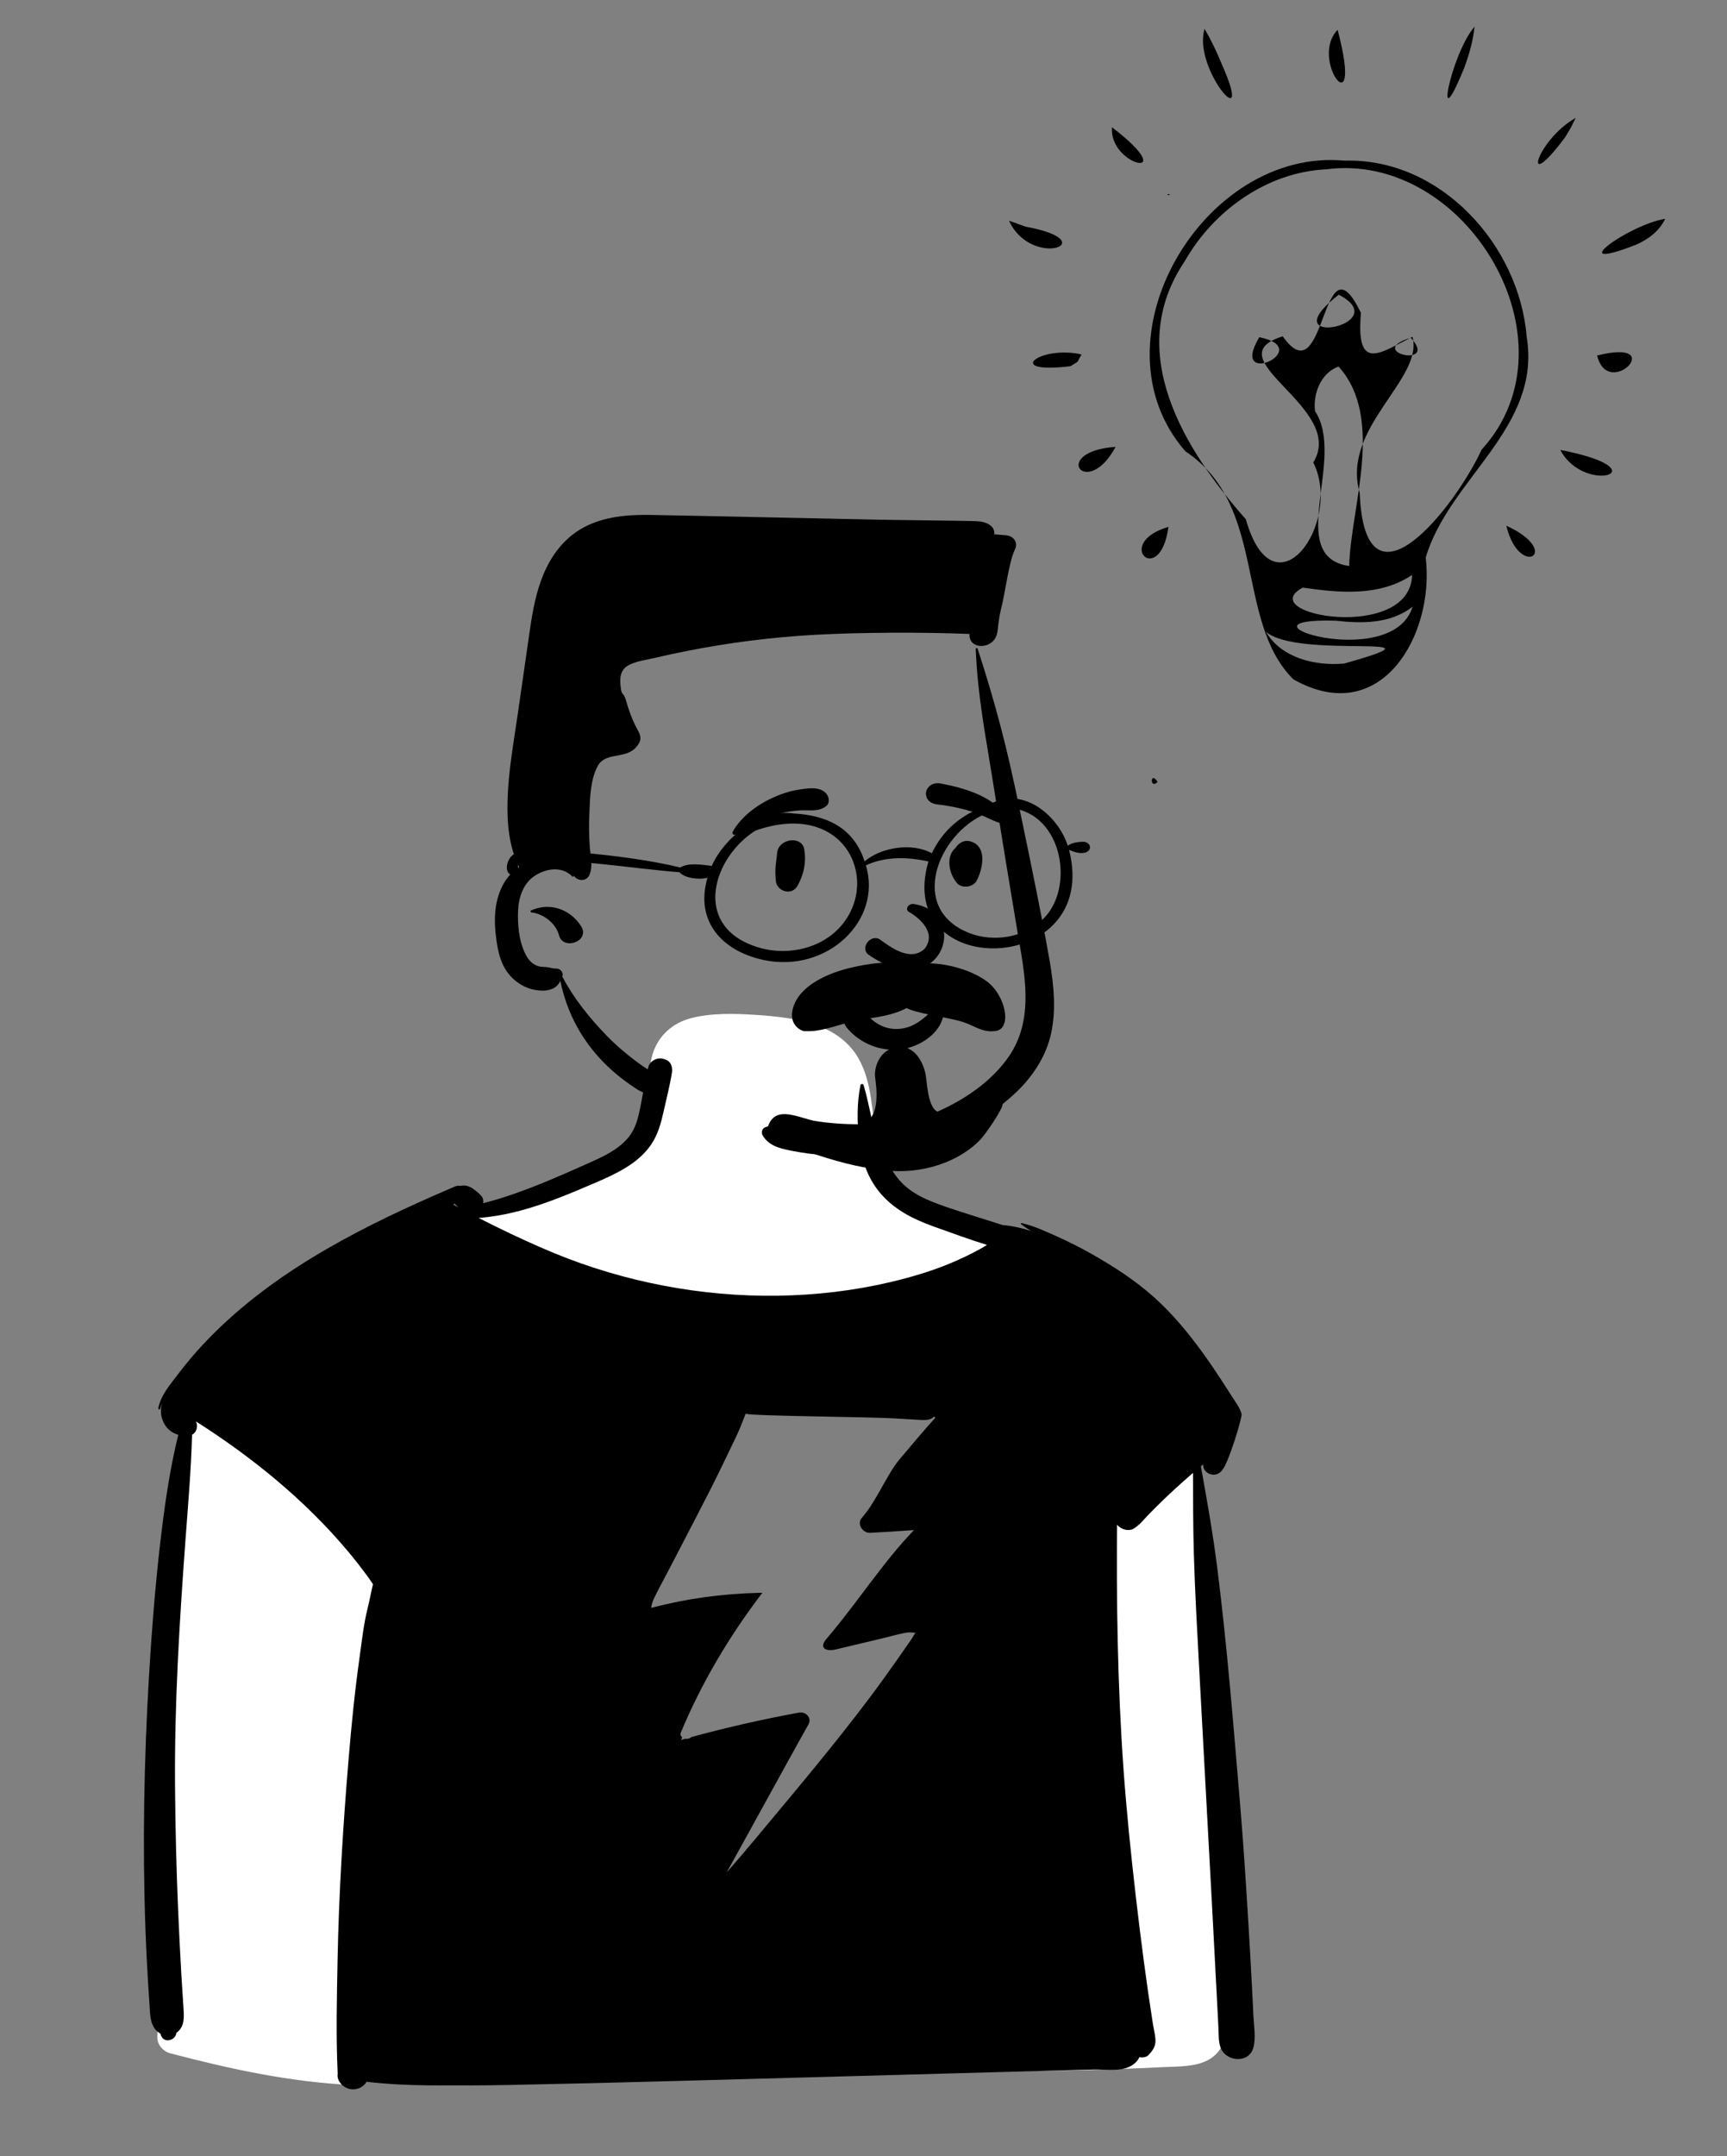<?xml version="1.0" encoding="UTF-8" standalone="no"?>
<svg
   xmlns:dc="http://purl.org/dc/elements/1.1/"
   xmlns:cc="http://creativecommons.org/ns#"
   xmlns:rdf="http://www.w3.org/1999/02/22-rdf-syntax-ns#"
   xmlns:svg="http://www.w3.org/2000/svg"
   xmlns="http://www.w3.org/2000/svg"
   xmlns:sodipodi="http://sodipodi.sourceforge.net/DTD/sodipodi-0.dtd"
   xmlns:inkscape="http://www.inkscape.org/namespaces/inkscape"
   inkscape:version="1.0 (6e3e5246a0, 2020-05-07)"
   inkscape:export-ydpi="96"
   inkscape:export-xdpi="96"
   inkscape:export-filename="/home/sumit/Documents/GitProjects/Presentations/slideimages/uxdesign/frankiewithidea.png"
   sodipodi:docname="frankiewithidea.svg"
   id="svg16"
   version="1.1"
   fill="none"
   viewBox="0 0 2000 2496"
   height="2496"
   width="2000">
  <rect x="0" y="0" width="2000" height="2496" fill="#808080" stroke="none"/>
  <defs
     id="defs20">
    <marker
       inkscape:isstock="true"
       style="overflow:visible"
       id="Arrow1Lstart"
       refX="0.0"
       refY="0.0"
       orient="auto"
       inkscape:stockid="Arrow1Lstart">
      <path
         transform="scale(0.8) translate(12.5,0)"
         style="fill-rule:evenodd;stroke:#000000;stroke-width:1.0pt"
         d="M 0.0,0.0 L 5.0,-5.0 L -12.5,0.0 L 5.0,5.0 L 0.0,0.0 z "
         id="path918" />
    </marker>
  </defs>
  <sodipodi:namedview
     inkscape:current-layer="svg16"
     inkscape:window-maximized="1"
     inkscape:window-y="34"
     inkscape:window-x="0"
     inkscape:cy="1435.1689"
     inkscape:cx="230.59656"
     inkscape:zoom="0.17146332"
     showgrid="false"
     id="namedview18"
     inkscape:window-height="1009"
     inkscape:window-width="1920"
     inkscape:pageshadow="2"
     inkscape:pageopacity="0"
     guidetolerance="10"
     gridtolerance="10"
     objecttolerance="10"
     borderopacity="1"
     bordercolor="#666666"
     pagecolor="#ffffff" />
  <path
     inkscape:export-filename="/home/sumit/Documents/GitProjects/Presentations/slideimages/uxdesign/frankiewithidea.png"
     inkscape:export-ydpi="96"
     inkscape:export-xdpi="96"
     id="path2"
     fill="#ffffff"
     d="m 800.564,1178.632 c 23.246,-5.986 49.966,-5.29 73.816,-3.759 24.22,1.556 50.21,4.224 72.94,12.637 19.76,7.314 36.42,19.614 46.57,37.239 8.35,14.491 12.26,30.381 14.71,46.521 1.01,6.6 1.85,13.22 2.65,19.85 l 1.64,13.78 c 0.64,5.28 1.2,9.23 2.33,15.11 3.12,16.27 7.46,29.86 17.16,41.7 23.48,28.65 61.83,38.24 96.7,50.47 22.31,7.83 39.98,21.91 44.88,44.53 4.73,21.82 184.56,204.91 202.22,220.34 l 0.48,0.42 c 13.7,11.47 12.08,33.03 14,48.78 2.05,16.88 4.01,33.77 5.86,50.67 3.77,34.33 7.13,68.69 10.08,103.09 11.51,134.52 16.74,269.52 15.63,404.46 l -0.07,7.64 c -0.17,17.13 -0.04,34.33 -0.86,51.44 -0.8,16.44 -6.14,32.9 -22.52,41.49 -15.17,7.95 -34.36,7.25 -51.32,8.05 l -1.01,0.05 c -18.2,0.93 -36.4,1.68 -54.61,2.31 -74.01,2.55 -148.09,2.82 -222.14,2.51 -146.91,-0.63 -293.962,-3.64 -440.731,4.02 -37.413,1.95 -156.686,-9.91 -193.982,-6.53 -35.646,3.23 -5.061,19.49 -27.082,18.42 -72.422,-3.52 -141.117,-18.56 -210.504,-36.67 -8.668,-2.26 -15.297,-10.08 -15.188,-18.54 1.289,-92.92 4.108,-185.81 8.514,-278.64 3.925,-82.69 9.097,-165.34 15.513,-247.9 2.789,-35.88 5.813,-71.75 9.071,-107.6 l 1.411,-15.37 c 1.84,-19.81 2.899,-39.99 7.087,-59.53 4.142,-19.32 13.54,-36.08 27.167,-51.05 12.228,-13.43 150.669,-118.59 184.011,-138.5 31.914,-19.05 65.427,-35.13 98.19,-52.79 13.63,-7.35 26.721,-4.7 38.366,-13.72 6.139,-4.76 95.215,-36.8 119.248,-47.37 l 0.708,-0.31 c 18.395,-8.21 35.322,-17.11 48.032,-31.31 4.261,-4.76 12.617,-34.74 12.633,-44.32 0.029,-17.11 -1.365,-35.14 4.184,-51.718 6.635,-19.823 22.629,-34.342 44.216,-39.9 z m 39.406,441.248 -142.334,257.88 h 92.556 l -66.344,143.29 H 869.54 l -51.68,200.7 295.56,-343.99 h -110.91 l 110.91,-135.43 h -76.92 l 76.92,-114.69 z"
     clip-rule="evenodd"
     fill-rule="evenodd" />
  <path
     inkscape:export-filename="/home/sumit/Documents/GitProjects/Presentations/slideimages/uxdesign/frankiewithidea.png"
     inkscape:export-ydpi="96"
     inkscape:export-xdpi="96"
     id="path4"
     fill="#000000"
     d="m 1318.11,1764.89 c -0.33,0.31 -0.67,0.61 -1,0.94 0.38,-0.5 0.71,-1.02 1,-1.53 z m -276.62,-75.12 c -12.78,15.19 -26.31,46.11 -38.73,61.57 -1.78,2.22 -3.53,4.44 -5.26,6.68 -5.15,6.71 1.73,16.98 10.21,16.54 16.93,-0.83 33.85,-2.01 50.77,-3.2 -34.75,36.03 -63.61,80.79 -95.52,118.96 -2.16,2.56 -4.29,5.13 -6.42,7.71 -8.08,9.8 0.02,14.24 11.06,11.6 2.28,-0.55 4.56,-1.09 6.84,-1.63 16.06,-3.83 32.09,-7.66 48.14,-11.47 8.88,-2.13 17.8,-4.75 26.8,-6.37 3.7,-0.66 7.25,-0.11 10.74,0.06 -1.68,2.38 -4.03,6.68 -4.5,7.34 -5.24,7.59 -10.51,15.16 -15.82,22.69 -10.35,14.65 -20.74,29.27 -31.52,43.64 -42.03,56.04 -87.37,109.53 -132.31,163.52 -11.31,13.58 -22.78,27.02 -34.44,40.33 0.05,-0.08 0.09,-0.16 0.14,-0.24 10.5,-19.02 21,-38.03 31.5,-57.05 19.96,-36.14 39.73,-72.38 59.9,-108.43 1.04,-1.88 2.09,-3.75 3.15,-5.63 4.18,-7.47 -2.68,-15.23 -11.28,-13.65 -41.94,7.68 -83.47,17.13 -124.491,28.32 -1.846,1.83 -4.56,2.36 -6.983,1.92 -1.648,0.46 -3.304,0.9 -4.952,1.36 0.5,-0.96 1.017,-1.91 1.52,-2.87 -1.676,-1.36 -2.51,-3.46 -1.42,-6.07 23.603,-56.66 55.966,-111.36 94.306,-161.45 -1.54,0.02 -3.08,0.04 -4.63,0.09 -42.087,1.06 -83.376,6.68 -123.939,17.34 -0.19,-3.49 2.076,-8.89 3.304,-11.47 4.912,-10.28 10.551,-20.33 15.827,-30.45 10.794,-20.79 21.588,-41.56 32.381,-62.36 10.552,-20.31 21.017,-40.68 30.946,-61.28 5.211,-10.8 10.411,-21.61 15.601,-32.42 4.24,-8.81 7.58,-17.67 11.09,-26.68 10.31,2.81 142.69,3.42 174.86,5.5 7.89,0.51 15.79,0.98 23.7,1.38 6.29,0.34 15.17,1.63 19.51,-3.67 l 1.64,1.29 c -14.29,15.9 -27.99,32.23 -41.72,48.55 z M 524.657,1394.38 c 0.658,-0.28 1.298,-0.55 1.938,-0.82 0.328,0.43 0.726,0.83 1.141,1.23 1.038,0.99 2.059,2.05 3.131,3.01 -2.075,-1.12 -4.151,-2.27 -6.21,-3.42 z m 925.143,904.39 c -1.19,-23.45 -2.53,-46.9 -3.95,-70.35 -2.8,-45.83 -5.69,-91.66 -9.54,-137.43 -7.84,-92.74 -15.14,-185.45 -26.88,-277.85 -4.93,-38.74 -11.82,-77.18 -18.72,-115.64 0.88,-0.74 1.78,-1.48 2.66,-2.21 -0.95,10.53 14.41,17.19 22.02,6.7 0.57,-0.79 1.13,-1.58 1.68,-2.4 6.59,-9.91 21.78,-58.55 20.72,-62.67 -1.9,-7.42 -7.19,-14.01 -11.33,-20.55 -3.61,-5.71 -7.26,-11.42 -10.96,-17.09 -7.39,-11.34 -15,-22.57 -22.97,-33.57 -16.52,-22.75 -34.58,-44.6 -55.86,-63.71 -22.02,-19.79 -47.29,-36.06 -73.39,-50.82 -12.54,-7.08 -25.48,-13.5 -38.66,-19.49 -13.01,-5.89 -27.24,-12.4 -41.26,-15.75 -0.79,-0.19 -1.6,0.84 -0.88,1.38 3.72,2.74 7.61,5.31 11.57,7.79 -10.72,-3.46 -21.77,-5.95 -32.91,-6.84 -21.57,-7.05 -43.4,-13.5 -64.87,-20.85 -21.1,-7.25 -41.89,-15.39 -55.92,-32.54 -11.99,-14.66 -19.56,-32.61 -25.39,-50.08 -6.4,-19.26 -8.95,-39.29 -14.86,-58.58 -0.47,-1.56 -3.22,-1.74 -3.58,0 -4.22,20.24 -4.03,43 -1.63,63.44 2.53,21.43 9.01,42.47 23.13,59.9 16.4,20.26 38.64,31.54 63.67,40.53 20.19,7.28 40.63,14.68 61.3,21.18 -2.7,1.64 -5.43,3.28 -8.25,4.84 -11.21,6.2 -22.87,11.7 -34.78,16.64 -21.76,9.03 -44.68,15.79 -67.74,21.28 -42.92,10.17 -86.92,15.33 -131.17,16.01 -88.527,1.37 -178.042,-15.88 -259.011,-49.19 -22.799,-9.39 -45.061,-19.7 -67.098,-30.53 -6.884,-3.38 -13.803,-6.79 -20.687,-10.3 0.57,-0.03 1.159,-0.08 1.729,-0.13 15.378,-1.35 30.565,-4.1 45.441,-8 30.461,-8 59.659,-20.47 88.338,-32.75 24.321,-10.41 49.368,-22.27 64.226,-43.96 7.94,-11.6 11.59,-25.22 14.547,-38.54 3.304,-14.84 7.196,-29.74 9.601,-44.73 0.847,-5.24 -0.416,-12.338 -6.47,-14.816 -2.421,-0.984 -4.411,-1.788 -7.126,-1.788 -6.003,0 -12.16,4.057 -13.596,9.624 -3.546,13.89 -5.691,28.16 -8.476,42.19 -2.404,12.14 -4.601,24.8 -11.641,35.47 -12.299,18.69 -36.411,28.24 -56.788,37.34 -25.825,11.52 -51.668,22.75 -78.496,32.1 -11.814,4.12 -23.836,7.86 -36.031,10.91 0.484,-2.78 0.069,-5.71 -1.695,-7.91 -2.941,-3.64 -6.279,-6.06 -10.067,-8.84 -4.117,-3.03 -9.652,-4.6 -14.513,-3.27 0,0.02 -0.017,0 -0.017,0 -1.972,-0.4 -4.152,-0.24 -6.4,0.71 -6.954,2.96 -13.89,5.96 -20.827,9 -99.789,43.67 -196.742,94.98 -270.17,173.11 -10.586,11.26 -20.497,23.11 -29.786,35.32 -9.029,11.86 -20.204,24.73 -22.694,39.44 -0.208,1.23 1.712,1.79 2.041,0.53 0.588,-2.27 1.383,-4.49 2.369,-6.64 -2.058,6.69 -1.937,13.81 0.969,20.8 3.442,8.24 9.756,13.7 17.73,15.87 -8.009,32.66 -13.388,65.74 -17.713,99.2 -6.209,48.19 -10.62,96.51 -13.941,144.94 -6.643,96.67 -9.601,193.82 -7.456,290.67 0.606,27.37 1.609,54.75 3.131,82.1 0.761,13.68 1.592,27.34 2.543,41.02 0.934,13.46 0.173,28.28 12.783,35.38 0.155,0.53 0.328,1.04 0.484,1.57 3.062,9.93 16.71,6.75 17.99,-2.27 0.017,-0.09 0.034,-0.21 0.051,-0.3 10.31,-7.32 8.753,-19.52 7.992,-31.22 -0.813,-12.63 -1.678,-25.25 -2.404,-37.87 -1.384,-24.2 -2.56,-48.4 -3.616,-72.62 -2.058,-47.9 -3.217,-95.85 -3.598,-143.78 -0.761,-95.86 5.19,-191.58 12.247,-287.17 2.958,-39.99 6.418,-79.8 7.473,-119.78 5.518,-2.67 7.213,-10.26 4.445,-15.38 65.35,41.49 125.995,91.08 174.688,148.73 8.13,9.62 15.896,19.53 23.334,29.62 2.422,3.29 4.723,6.7 7.04,10.11 -2.248,9.51 -3.995,19.18 -6.279,28.31 -4.705,18.84 -6.694,38.39 -9.392,57.55 -5.483,38.89 -9.341,78.14 -12.61,117.24 -6.435,77.23 -11.209,154.45 -12.714,231.9 -0.83,43.8 -1.937,87.88 0.139,131.67 -1.54,8.56 6.746,16.93 15.412,18.01 7.593,0.95 14.685,-2.72 18.006,-8.63 23.663,2.74 47.949,3.99 71.457,4.15 31.671,0.21 63.343,0.18 95.015,-0.45 63.361,-1.28 126.704,-2.8 190.048,-4.55 126.683,-3.48 253.373,-6.97 380.083,-10.46 35.13,-0.97 70.26,-1.93 105.39,-2.9 15.84,-0.43 35.6,3.82 48.09,-7.56 2.14,-1.97 3.8,-4.27 4.98,-6.73 3.73,0.87 8.32,0.02 10.77,-2.67 4.59,-5.04 7.96,-9.7 7.79,-16.69 -0.16,-6.53 -2.09,-13.42 -3.1,-19.89 -1.9,-12.15 -3.73,-24.3 -5.48,-36.46 -3.44,-24.05 -6.66,-48.12 -9.62,-72.21 -6.05,-49.26 -11.55,-98.63 -15.84,-148.05 -8.51,-97.73 -10.92,-195.98 -10.62,-294.02 0.03,-8.77 0.08,-17.54 0.13,-26.31 0.4,0.47 0.84,0.9 1.3,1.27 0.38,0.31 0.76,0.61 1.14,0.94 4.43,3.62 11.8,5.49 17.11,2.06 6.52,-3.93 11.02,-9.82 16.11,-15.15 5.34,-5.58 10.84,-11.02 16.39,-16.43 10.76,-10.46 21.88,-20.48 33.23,-30.4 0.92,-0.78 1.84,-1.59 2.75,-2.36 0.07,31.2 0.04,62.39 0.94,93.58 1.35,46.33 4.04,92.61 6.52,138.88 4.91,91.61 10,183.19 14.89,274.79 1.37,25.58 2.66,51.16 4.03,76.73 0.69,12.8 1.37,25.59 2.02,38.39 0.35,6.91 0.7,13.85 1.04,20.77 0.38,7.44 -0.12,15.38 2.58,22.45 6.14,16.16 32.67,18.44 37.78,0 3.2,-11.57 0.74,-24.96 0.17,-36.84 -0.59,-11.71 -1.18,-23.44 -1.78,-35.17 z"
     clip-rule="evenodd"
     fill-rule="evenodd" />
  <path
     inkscape:export-filename="/home/sumit/Documents/GitProjects/Presentations/slideimages/uxdesign/frankiewithidea.png"
     inkscape:export-ydpi="96"
     inkscape:export-xdpi="96"
     id="path8"
     fill="#000000"
     d="m 1129.94,751.33 c -0.07,-1.237 1.86,-1.382 2.23,-0.288 21.19,65.127 34.25,115.881 48,182.651 l 4.06,19.642 c 10.85,52.386 21.81,104.849 31.07,157.49 l 0.54,3.143 c 4.64,27.248 7.31,54.762 1.5,82.067 -5.43,25.523 -20.27,48.925 -39.54,67.555 -37.24,36.02 -89,58.52 -141.06,68.57 -26.33,5.09 -53.49,7.05 -80.32,5.28 -13.37,-0.87 -26.72,-2.62 -39.81,-5.21 l -1.45,-0.29 c -13.2,-2.65 -24.91,-5.81 -31.92,-17.37 -1.77,-2.91 -1.06,-7.9 2.65,-9.39 6.98,-2.81 12.12,-3.98 19.75,-3.17 7.28,0.77 14.39,2.81 21.59,4.08 13.75,2.43 27.72,3.65 41.72,3.95 27.48,0.56 55.04,-2.64 81.31,-10.27 45.15,-13.12 91.02,-38.21 117.4,-75.733 31.03,-44.147 18.68,-97.726 10.45,-146.48 l -0.24,-1.476 c -8.33,-49.833 -16.56,-99.666 -24.55,-149.531 l -3.41,-21.373 c -8.95,-56.469 -17.41,-96.781 -19.97,-153.847 z M 671.569,613.112 c 22.532,-13.817 50.532,-17.212 76.997,-17.022 l 3.314,0.039 c 33.888,0.481 204.47,4.258 261.58,5.42 l 13.59,0.266 c 17.98,0.316 54.25,0.645 72.94,0.963 l 1.08,0.019 c 9.16,0.16 18.33,0.225 27.5,0.498 l 1.34,0.045 c 6.87,0.273 12.59,1.229 17.96,5.733 2.74,2.282 3.81,5.763 3.56,9.079 l -0.04,0.431 13.61,1.111 c 9.24,0.76 14.13,8.473 10.46,16.278 l -0.19,0.378 c -6.52,12.938 -11.5,50.595 -14.99,64.515 -1.84,7.322 -3.31,14.757 -4.17,22.24 -0.69,5.892 -0.76,11.796 -4.29,16.978 -7.53,11.055 -28.7,10.959 -29.08,-4.699 -0.02,-0.499 0,-0.982 0.05,-1.449 -53.27,-2.172 -126.01,-1.963 -179.22,0.998 -49.69,2.768 -99.16,9.044 -147.857,18.651 -12.333,2.43 -24.631,5.086 -36.844,7.966 -10.015,2.35 -22.313,3.75 -31.273,8.787 -10.033,5.665 -9.843,15.819 -8.753,25.491 1.17,10.251 3.12,4.969 5.884,14.311 l 0.17,0.59 c 2.854,10.139 6.383,20.164 11.053,29.691 2.664,5.44 6.956,10.67 5.328,16.93 -0.917,3.524 -3.911,7.29 -6.66,9.752 -12.525,11.184 -33.695,4.055 -42.206,19.375 -8.906,16.02 -9.127,37.721 -9.883,55.448 l -0.045,1.038 c -0.552,12.214 -0.398,24.46 0.467,36.642 0.778,11.103 3.959,22.096 -0.122,32.765 -2.976,7.757 -12.696,8.481 -17.781,2.173 -0.584,-0.725 -1.119,-1.467 -1.62,-2.214 l -0.491,-0.747 -0.033,0.016 c 0.483,0.708 0.933,1.433 1.365,2.172 0.467,0.821 -0.692,1.722 -1.401,1.014 -11.97,-12.118 -29.458,-9.704 -43.002,-1.223 -13.717,8.626 -19.131,25.008 -19.84,39.702 -0.796,16.299 0.761,35.404 8.061,50.465 3.079,6.373 7.471,12.23 14.755,14.66 3.305,1.095 6.452,0.95 9.894,1.207 3.579,0.256 7.887,1.931 11.363,1.706 4.518,-0.299 8.574,4.499 7.291,8.52 l -0.094,0.267 c -0.067,0.193 -0.138,0.386 -0.206,0.563 0.171,0.145 0.344,0.322 0.466,0.579 13.146,24.992 31.17,47.232 51.096,67.863 9.983,10.315 21.052,19.794 32.624,28.564 5.708,4.329 11.727,8.663 18.076,12.153 2.11,1.14 4.045,1.91 6.419,2.54 1.105,0.29 2.368,0.43 3.44,0.77 l 1.114,0.36 c 0.076,0.02 0.149,0.04 0.218,0.06 3.183,0.34 5.864,2.3 6.919,5.38 2.75,8.01 -2.249,15.09 -10.794,17.3 -9.257,2.4 -17.982,-1.83 -25.32,-6.68 l -0.488,-0.33 c -14.962,-10.02 -28.748,-21.27 -40.683,-34.401 -23.611,-25.925 -38.403,-55.938 -45.249,-89.137 -1.697,3.395 -3.98,6.356 -7.941,8.416 -6.158,3.219 -13.51,3.219 -20.256,2.141 -13.578,-2.141 -25.15,-9.849 -32.882,-20.277 -8.028,-10.814 -11.019,-23.946 -12.835,-36.74 -1.799,-12.811 -2.681,-25.667 -0.882,-38.509 2.579,-18.442 10.897,-36.675 27.07,-46.782 -12.108,-24.541 -14.235,-52.059 -13.371,-78.934 1.056,-33.086 7.196,-66.543 11.918,-99.324 l 13.425,-93.192 v 0 l 0.549,-3.757 c 3.24,-21.924 7.184,-43.963 16.003,-64.621 8.701,-20.357 21.916,-38.767 41.843,-50.981 z m -56.493,440.873 c 22.175,-10.009 46.132,-0.788 58.068,18.636 10.377,16.887 -20.478,28.049 -25.626,10.642 l -0.148,-0.536 c -3.39,-13.18 -17.195,-24.574 -31.602,-26.344 -1.194,-0.159 -2.078,-1.769 -0.692,-2.398 z"
     clip-rule="evenodd"
     fill-rule="evenodd" />
  <path
     inkscape:export-filename="/home/sumit/Documents/GitProjects/Presentations/slideimages/uxdesign/frankiewithidea.png"
     inkscape:export-ydpi="96"
     inkscape:export-xdpi="96"
     id="path10"
     fill="#000000"
     d="m 1010.06,1210.704 c -11.63,-4.413 -22.01,-11.775 -29.59,-21.178 -2.64,-3.27 -3.32,-6.722 -2.77,-9.879 0.62,-3.55 2.88,-6.768 5.96,-8.927 3.09,-2.165 6.95,-3.232 10.69,-2.688 3.24,0.473 6.47,2.126 9.03,5.555 l 0.53,0.686 c 4.51,5.675 10.39,10.332 17.09,13.334 6.45,2.893 13.67,4.243 21.14,3.458 14.22,-1.495 24.03,-8.652 34.45,-18.372 1.29,-1.227 2.58,-2.492 3.88,-3.778 0.82,-1.166 1.96,-1.915 3.22,-2.308 1.41,-0.437 2.99,-0.412 4.45,0.06 1.4,0.455 2.65,1.318 3.49,2.466 0.8,1.092 1.26,2.44 1.11,3.991 -0.95,10.072 -6.62,19.062 -14.66,26.12 -8.93,7.84 -20.76,13.263 -31.91,15.165 -12.27,2.096 -24.78,0.594 -36.11,-3.705 z m 41.91,-155.39 c 13.06,7.387 32.96,24.611 18.91,42.923 -16.54,16.147 -40.36,-2.366 -52.09,-10.739 -10.88,-6.489 -23.11,10.2 -13.01,17.777 84.8,58.409 119.21,-48.029 52.79,-58.645 -7.31,-1.17 -10.03,6.399 -6.6,8.684 z M 900,987.37 c 1.45,-16.666 28.73,-20.45 31.44,-3.959 2.44,14.773 -0.43,28.344 -7.58,41.645 -6.83,12.707 -24.01,6.778 -25.31,-4.792 -1.74,-15.51 0.56,-22.527 1.45,-32.894 z m 207.69,-7.378 c 3.8,-4.635 9.29,-7.799 15.87,-6.011 20.56,5.589 14.5,32.742 7.28,45.959 -3.92,7.178 -16.6,8.998 -22.33,2.678 -9.35,-10.306 -13.82,-30.887 -1.94,-41.038 0.32,-0.524 0.68,-1.054 1.12,-1.588 z m -184.12,-65.547 3.25,-0.529 c 10.05,-1.616 22.54,-3.169 29.64,4.345 3.77,3.984 5.07,11.39 0,15.204 -8.91,6.71 -18.76,4.11 -29.44,4.678 -8.8,0.47 -17.26,1.825 -25.74,4.079 -18.6,4.946 -33.75,13.974 -49.63,23.887 -2.09,1.3 -4.22,-1.18 -3.22,-2.993 9.17,-16.709 26.94,-30.435 44.74,-38.801 9.5,-4.466 19.89,-8.171 30.4,-9.87 z m 165.37,-7.485 2.49,0.473 c 27.05,5.26 62.19,15.768 75,40.485 0.49,3.495 -0.03,4.244 -0.45,4.734 l -0.14,0.163 c -0.34,0.418 -0.62,0.994 -2.25,1.469 -0.45,-0.1 -0.9,-0.206 -1.37,-0.318 -5.87,-1.432 -10.51,-3.404 -15.01,-5.45 l -4.88,-2.235 c -5.65,-2.581 -11.36,-5.067 -17.41,-6.903 -12.91,-3.917 -26.18,-6.676 -39.66,-8.15 -2.93,-0.319 -5.74,-1.236 -7.96,-2.809 -2.11,-1.492 -3.72,-3.559 -4.45,-6.306 -0.95,-3.555 -0.68,-6.246 1.37,-9.453 1.54,-2.409 3.75,-4.078 6.28,-5.037 2.58,-0.977 5.52,-1.207 8.44,-0.663 z"
     clip-rule="evenodd"
     fill-rule="evenodd" />
  <path
     inkscape:export-filename="/home/sumit/Documents/GitProjects/Presentations/slideimages/uxdesign/frankiewithidea.png"
     inkscape:export-ydpi="96"
     inkscape:export-xdpi="96"
     id="path12"
     fill="#000000"
     d="m 1053.87,1118.013 c -19.24,-8.061 -53.78,-1.027 -66.32,1.77 -29.16,6.504 -58.49,20.561 -67.55,42.584 -10.22,24.82 10.16,32.633 13.16,31.357 20.19,1.322 44.22,-10.481 65.37,-13.528 17.17,-2.494 35.28,-4.672 51.37,-13.159 11.74,6.011 38.27,9.26 59.68,14.516 18.23,4.474 26.13,14.176 43.04,12.113 20.26,-2.472 11.96,-42.113 -10.62,-58.172 -24.71,-17.575 -66.5,-24.702 -88.13,-17.481 z m 38.09,169.497 c -16.83,3.82 -17.96,-30.5 -19.85,-42.63 -1.47,-9.47 -9.78,-33.895 -30.84,-32.841 -21.06,1.054 -28.98,21.52 -27.91,34.251 0.69,8.25 8.87,50.06 -17.23,55.35 -16.64,-0.05 -35.89,-1.1 -53.38,-4.1 -20.59,-4.34 -47.37,-19.53 -54.44,10.39 -2.54,10.76 88.16,42.75 128.41,45.65 40.82,7.69 88.58,-4.14 117.64,-33.19 6.61,-6.61 25.23,-34.05 26.56,-40.77 2.79,-14.12 -3.67,-23.21 -22.45,-18.23 -13.27,6.59 -35.69,23.66 -46.51,26.12 z"
     clip-rule="evenodd"
     fill-rule="evenodd" />
  <path
     inkscape:export-filename="/home/sumit/Documents/GitProjects/Presentations/slideimages/uxdesign/frankiewithidea.png"
     inkscape:export-ydpi="96"
     inkscape:export-xdpi="96"
     id="path14"
     fill="#000000"
     d="m 1206.77,1065.117 c -21,20.188 -56.06,25.981 -84,15.154 -71.74,-27.887 -36.63,-114.867 18.7,-138.226 6.92,-1.603 16.15,-5.405 24.57,-6.268 0.76,-0.348 2.41,0.658 4.42,-0.293 61.01,6.337 74.91,94.448 36.31,129.633 m -231.4,5.167 c -23.55,29.065 -67.34,38.032 -103.12,24.521 -70.684,-25.897 -45.615,-103.027 2.74,-133.265 102.16,-35.711 144.34,55.154 100.38,108.744 m -153.222,-64.399 c -0.065,-0.029 -0.131,-0.044 -0.199,-0.073 0.374,-0.153 0.748,-0.306 1.12,-0.462 -0.121,0.295 -0.253,0.586 -0.371,0.881 -0.183,-0.118 -0.344,-0.255 -0.55,-0.346 M 1255.4,974.467 c -5.77,0.011 -14.1,0.893 -18.87,4.615 -11.77,-36.937 -55.23,-71.123 -93.02,-46.195 -29.76,8.904 -51.85,28.651 -64.4,54.905 -22.63,-12.524 -58.21,-7.176 -77.84,9.385 -12.85,-39.509 -44.48,-53.344 -82.13,-55.386 -41.09,-6.262 -82.045,30.866 -94.824,60.65 -10.626,-1.125 -26.504,-4.271 -36.5,1.83 -64.878,-15.829 -178.306,-24.556 -191.496,-15.762 -9.399,3.356 -14.557,23.996 -1.428,25.11 11.44,-1.511 -1.336,-15.124 10.196,-16.609 61.446,-3.544 121.097,7.969 181.893,12.8 5.428,6.792 22.966,9.065 32.322,6.335 -14.736,50.525 17.074,84.899 64.737,95.195 73.8,15.772 138.01,-45.65 118.72,-109.538 22.35,-10.348 48.07,-9.903 72.42,-4.453 -40.69,139.346 200.53,133.094 162.86,-13.492 25.07,11.603 30.51,-7.048 17.36,-9.39"
     clip-rule="evenodd"
     fill-rule="evenodd" />
  <g
     inkscape:export-filename="/home/sumit/Documents/GitProjects/Presentations/slideimages/uxdesign/frankiewithidea.png"
     inkscape:export-ydpi="96"
     inkscape:export-xdpi="96"
     transform="translate(48.563,-9.061)"
     id="g916">
    <path
       id="path38"
       style="fill:#000000;fill-opacity:1;stroke-width:1;stroke-miterlimit:4;stroke-dasharray:none"
       d="m 1659.064,39.891 c -27.638,32.283 -48.016,136.475 -12.064,48.025 5.79,-15.48 10.377,-31.531 12.064,-48.025 z m -312.576,2.625 c -14.622,45.534 59.595,130.097 19.917,40.978 -5.739,-14.07 -12.248,-27.848 -19.917,-40.978 z m 154,1.049 c -33.979,35.252 31.135,117.636 0,0 z m 275.754,101.951 c -46.14,26.17 -64.235,92.562 -11.844,21.879 l 6.276,-10.748 z m -537.016,10.875 c -4,45.449 83.35,64.017 0,0 z m 530,5 -1.797,1.628 z m -260.5,33.676 c -163.819,-15.532 -296.137,208.639 -184.5,336.509 95.305,63.178 56.834,195.509 124.915,263.89 102.008,57.828 164.049,-52.017 153.382,-140.938 27.209,-91.637 134.397,-150.338 116.924,-255.645 -8.595,-106.169 -99.885,-207.072 -210.721,-203.816 z m -21.229,10 c 161.612,-21.127 294.174,199.399 179.759,324.552 -30.609,66.618 -135.286,199.661 -141.184,49.941 -21.742,-75.272 74.547,-131.734 61.119,-180.639 -38.213,19.328 -65.553,41.237 -59.714,-27.637 -46.113,-95.833 -39.722,99.53 -90.523,27.14 -82.188,25.421 74.707,82.46 35.367,145.983 34.768,70.018 -45.381,181.13 -78.136,65.771 -71.184,-80.561 -141.798,-193.53 -70.666,-298.816 33.474,-58.695 95.32,-103.038 163.978,-106.296 z m -182.772,28.658 c 5.09,1.496 -5.096,1.489 0,0 z m 575.092,28.666 c -42.965,7.04 -120.634,63.907 -33.452,29.883 13.815,-6.104 26.933,-15.794 33.452,-29.883 z m -759.916,2.139 c 26.325,57.198 112.529,24.045 19.192,6.918 z m 381.957,85.695 c 67.654,35.574 -82.176,63.677 0,0 z m -92.068,49.221 c 66.748,13.532 -36.496,61.048 0,0 z m 175.393,0.643 c 33.623,36.133 -54.352,16.524 0,0 z m -381.242,19.348 c -48.665,-11.141 -91.303,23.219 -12.77,13.561 l 8.088,-5.048 z m 597.094,1.213 c 12.853,52.794 84.01,-21.018 0,0 z m -299.504,12.742 c 53.946,59.331 13.962,163.198 12.373,230.953 -75.132,-10.856 -3.127,-124.479 -39.59,-179.354 -2.337,-20.288 6.567,-43.892 27.217,-51.6 z m -258.154,93 c -76.828,5.454 -33.585,62.41 0,0 z m 514.996,3.525 c 28.074,53.573 119.553,23.204 0,0 z m -62.523,87.75 c 15.203,62.963 66.398,30.306 0,0 z m -391.246,1.354 c -64.765,18.94 -9.77,71.886 0,0 z m 282.137,55.67 c -1.777,78.444 -185.383,46.261 -126.613,14.638 42.291,6.195 89.109,10.57 126.613,-14.638 z m 0.625,36.701 c -23.68,77.776 -220.55,12.393 -88.983,16.261 30.218,3.44 63.776,3.653 88.983,-16.261 z M 1417.4,740.467 c 38.258,32.72 223.68,-0.533 90.442,36.835 -33.244,2.848 -72.122,-6.138 -90.442,-36.835 z m -125.371,173.814 c -8.629,-13.695 -9.211,9.404 0,0 z" />
  </g>
</svg>
